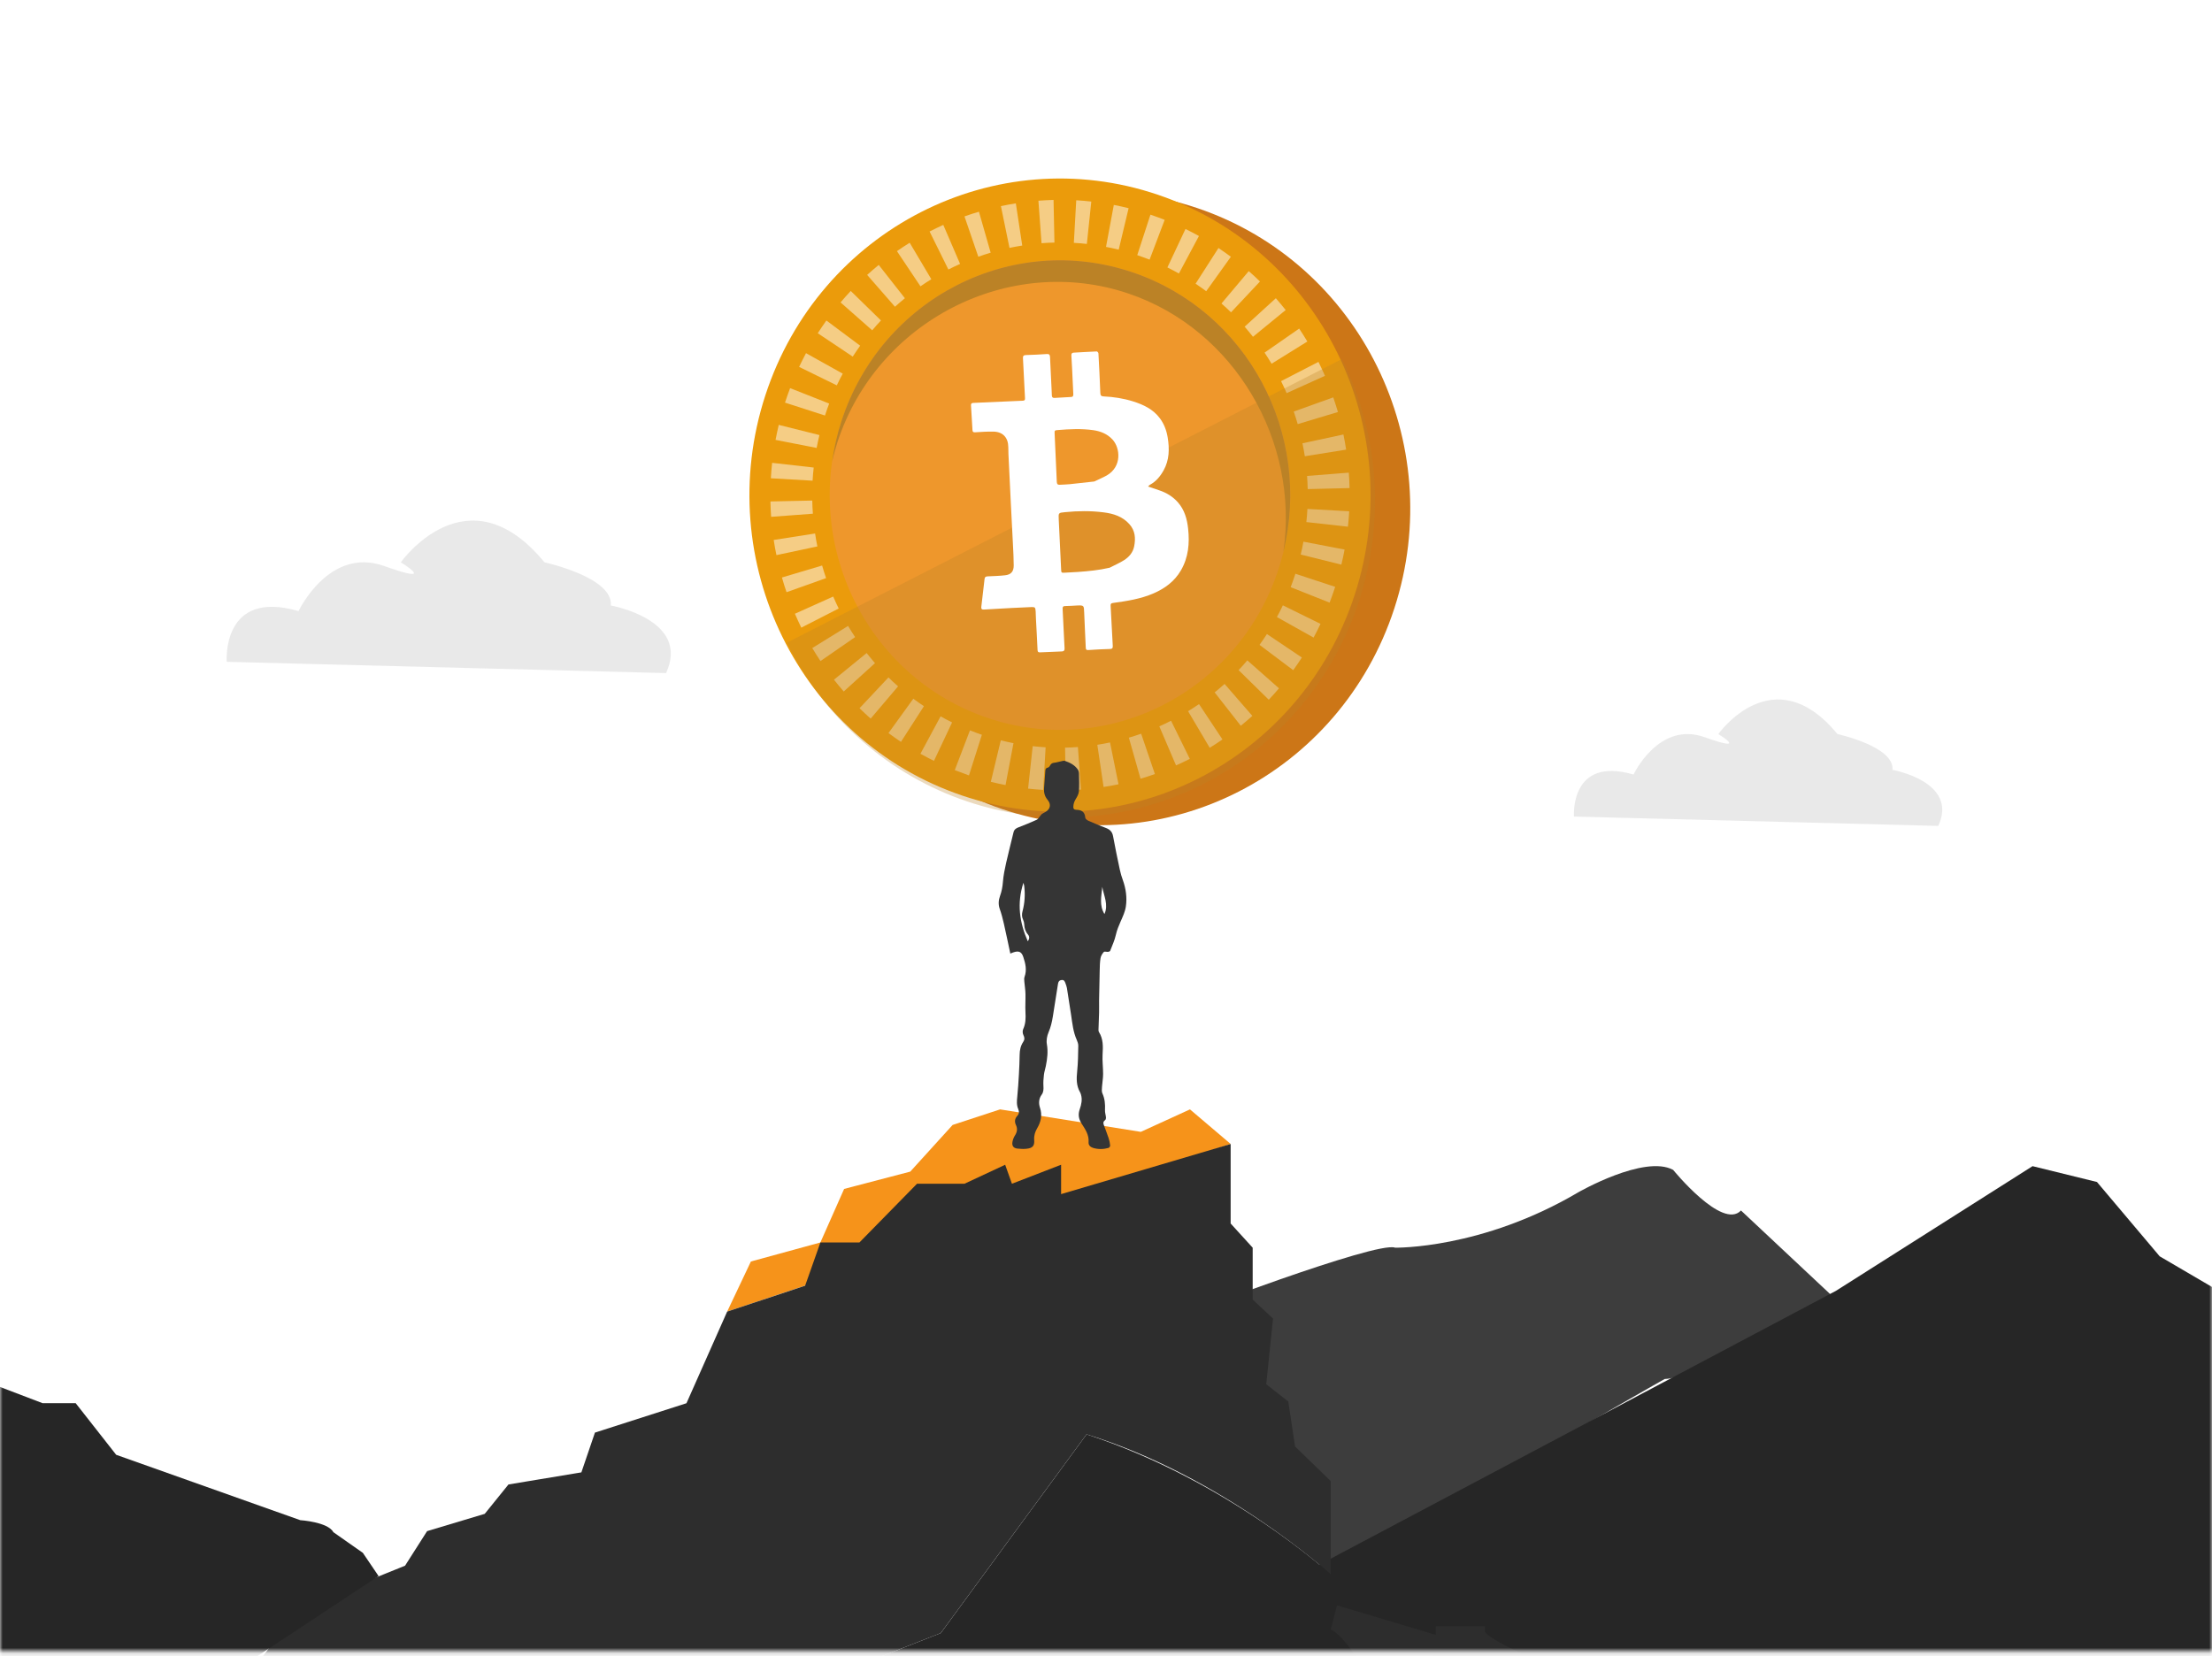 <svg width="410" height="307" viewBox="0 0 410 307" fill="none" xmlns="http://www.w3.org/2000/svg">
<mask id="mask0_1550_15194" style="mask-type:luminance" maskUnits="userSpaceOnUse" x="0" y="0" width="410" height="307">
<path d="M8.526 0.121H401.474C406.179 0.121 410 4.018 410 8.815V306.115H0V8.809C0 4.012 3.821 0.115 8.526 0.115V0.121Z" fill="white"/>
</mask>
<g mask="url(#mask0_1550_15194)">
<path opacity="0.76" d="M291.741 151.385C291.741 151.385 290.892 140.128 302.78 143.591C302.78 143.591 307.451 133.633 315.948 136.664C324.44 139.695 318.496 136.091 318.496 136.091C318.496 136.091 328.686 121.657 340.58 136.091C340.58 136.091 351.195 138.396 350.77 142.726C350.77 142.726 363.084 144.89 359.262 153.116L291.735 151.385H291.741Z" fill="#E2E2E2"/>
<g filter="url(#filter0_d_1550_15194)">
<path d="M258.444 112.789C248.42 143.54 215.842 160.198 185.684 149.976C155.527 139.755 139.191 106.534 149.215 75.783C159.239 45.031 191.818 28.374 221.975 38.596C252.133 48.817 268.468 82.037 258.444 112.789Z" fill="#CC7617"/>
<path d="M251.088 110.297C241.064 141.048 208.485 157.705 178.328 147.484C148.17 137.263 131.835 104.042 141.859 73.291C151.883 42.539 184.461 25.882 214.619 36.103C244.776 46.325 261.111 79.545 251.088 110.297Z" fill="#EB9B0B"/>
<path d="M179.607 143.739H179.556C178.678 143.423 177.823 143.107 176.968 142.774L179.785 135.402C180.508 135.694 181.248 135.958 181.994 136.221L179.602 143.751V143.739H179.607ZM183.652 144.939L185.5 137.251C186.286 137.45 187.066 137.619 187.852 137.777L186.378 145.547C185.46 145.36 184.553 145.167 183.635 144.939H183.647H183.652ZM173.112 141.06C172.257 140.638 171.431 140.2 170.605 139.743L174.34 132.804C175.04 133.202 175.752 133.571 176.474 133.927L173.112 141.06ZM190.561 146.191L191.415 138.333C192.219 138.427 193.005 138.491 193.808 138.544L193.355 146.442C192.425 146.39 191.49 146.308 190.561 146.202V146.191ZM166.996 137.537C166.21 137.011 165.429 136.467 164.683 135.905L169.285 129.534C169.916 130.008 170.576 130.47 171.253 130.92L166.996 137.537ZM197.555 146.518L197.411 138.608C198.215 138.596 199.001 138.555 199.793 138.491L200.361 146.378C199.431 146.442 198.484 146.495 197.555 146.512V146.524V146.518ZM161.384 133.225C160.673 132.594 159.99 131.962 159.313 131.301L164.678 125.59C165.257 126.158 165.854 126.714 166.462 127.24L161.379 133.225H161.384ZM204.555 145.898L203.39 138.076C204.176 137.959 204.968 137.812 205.743 137.643L207.32 145.395C206.402 145.594 205.484 145.764 204.555 145.898ZM156.392 128.2C155.773 127.486 155.165 126.749 154.579 126.011L160.633 121.068C161.138 121.699 161.654 122.331 162.182 122.94L156.387 128.2H156.392ZM211.394 144.354L209.237 136.759C210 136.537 210.763 136.285 211.515 136.022L214.062 143.499C213.184 143.815 212.289 144.108 211.383 144.371L211.394 144.359V144.354ZM152.072 122.542C151.544 121.752 151.039 120.945 150.557 120.143L157.19 116.042C157.603 116.738 158.045 117.428 158.498 118.113L152.072 122.56V122.548V122.542ZM217.987 141.914L214.883 134.659C215.617 134.331 216.346 133.986 217.057 133.617L220.534 140.685C219.691 141.118 218.853 141.516 217.987 141.896V141.908V141.914ZM148.526 116.369C148.113 115.509 147.711 114.655 147.338 113.783L154.436 110.595C154.757 111.344 155.096 112.087 155.457 112.812L148.526 116.358V116.369ZM224.224 138.632L220.213 131.85C220.896 131.429 221.573 130.99 222.244 130.534L226.588 137.087C225.813 137.625 225.021 138.14 224.224 138.632ZM145.789 109.793C145.479 108.898 145.192 107.985 144.934 107.061L152.382 104.843C152.6 105.622 152.847 106.4 153.116 107.178L145.795 109.787H145.783L145.789 109.793ZM229.979 134.548L225.142 128.363C225.761 127.86 226.381 127.334 226.978 126.795L232.125 132.716C231.425 133.348 230.702 133.968 229.967 134.565L229.979 134.554V134.548ZM143.913 102.913C143.718 101.977 143.551 101.04 143.408 100.104L151.079 98.905C151.194 99.707 151.338 100.514 151.504 101.304L143.913 102.913ZM235.166 129.721L229.577 124.233C230.134 123.642 230.679 123.045 231.195 122.425L237.065 127.609C236.445 128.334 235.808 129.048 235.166 129.733V129.721ZM142.932 95.827C142.869 94.88 142.817 93.926 142.8 92.966L150.557 92.797C150.569 93.616 150.609 94.429 150.672 95.237L142.938 95.816L142.926 95.827H142.932ZM239.704 124.245L233.456 119.552C233.932 118.891 234.385 118.236 234.827 117.545L241.305 121.898C240.789 122.7 240.255 123.478 239.704 124.245ZM142.88 88.666C142.932 87.718 143.012 86.765 143.115 85.805L150.821 86.677C150.729 87.496 150.666 88.297 150.615 89.117L142.869 88.666H142.88ZM243.485 118.207L236.68 114.398C237.071 113.684 237.432 112.958 237.782 112.221L244.765 115.661C244.352 116.522 243.921 117.376 243.474 118.207H243.485ZM143.747 81.569C143.93 80.633 144.119 79.709 144.343 78.772L151.883 80.656C151.688 81.446 151.521 82.254 151.366 83.043L143.747 81.552V81.563V81.569ZM246.457 111.73L239.228 108.857C239.515 108.091 239.796 107.33 240.043 106.552L240.094 106.365L247.479 108.793L247.398 109.044C247.1 109.957 246.779 110.852 246.44 111.736H246.452L246.457 111.73ZM145.502 74.636L145.542 74.531C145.829 73.659 146.122 72.805 146.449 71.956L153.69 74.817C153.42 75.543 153.145 76.28 152.915 77.035L145.519 74.648L145.508 74.636H145.502ZM241.087 102.819C241.282 102.018 241.448 101.222 241.592 100.42L249.223 101.883C249.057 102.819 248.85 103.743 248.626 104.68L241.087 102.807V102.819ZM155.113 71.447L148.119 68.019C148.52 67.147 148.962 66.305 149.398 65.474L156.203 69.271C155.813 69.985 155.451 70.71 155.101 71.447H155.113ZM242.137 96.793C242.229 95.974 242.292 95.172 242.332 94.353L250.078 94.786C250.026 95.734 249.946 96.688 249.843 97.647L242.137 96.787V96.793ZM158.062 66.117L151.573 61.776C152.089 60.974 152.623 60.196 153.174 59.418L159.433 64.087C158.969 64.748 158.504 65.421 158.062 66.106V66.117ZM242.384 90.673C242.372 89.854 242.321 89.052 242.269 88.233L250.003 87.625C250.084 88.573 250.118 89.526 250.147 90.486L242.389 90.673H242.384ZM161.671 61.238L155.801 56.066C156.41 55.34 157.041 54.626 157.689 53.942L163.289 59.412C162.733 60.003 162.188 60.612 161.671 61.232V61.238ZM241.856 84.594C241.724 83.792 241.586 82.985 241.414 82.183L249.005 80.551C249.2 81.487 249.366 82.412 249.51 83.359L241.839 84.588L241.85 84.6L241.856 84.594ZM165.888 56.873L160.73 50.964C161.43 50.332 162.153 49.712 162.876 49.115L167.724 55.288C167.105 55.802 166.485 56.329 165.888 56.867V56.873ZM240.536 78.632C240.318 77.854 240.06 77.076 239.802 76.298L247.123 73.671C247.433 74.566 247.72 75.478 247.989 76.385L240.542 78.626L240.536 78.632ZM170.622 53.099L166.25 46.558C167.024 46.02 167.816 45.505 168.614 45.002L172.624 51.765C171.942 52.187 171.265 52.626 170.605 53.082L170.616 53.093L170.622 53.099ZM238.482 72.881C238.161 72.132 237.811 71.389 237.449 70.663L244.38 67.088C244.805 67.949 245.207 68.803 245.585 69.675L238.488 72.881H238.482ZM175.797 49.987L172.303 42.919C173.147 42.486 173.984 42.088 174.839 41.69L177.955 48.928C177.22 49.255 176.492 49.601 175.78 49.969L175.792 49.981L175.797 49.987ZM235.699 67.445C235.286 66.749 234.844 66.059 234.391 65.374L240.806 60.916C241.334 61.706 241.839 62.513 242.321 63.315L235.699 67.428V67.44V67.445ZM181.329 47.588L178.77 40.122C179.647 39.806 180.543 39.514 181.449 39.251L183.624 46.845C182.861 47.067 182.097 47.319 181.346 47.594L181.334 47.582L181.329 47.588ZM232.245 62.437C231.74 61.805 231.224 61.173 230.696 60.565L236.48 55.288C237.099 56.001 237.707 56.727 238.304 57.476L232.251 62.431L232.245 62.437ZM187.112 45.956L185.523 38.215C186.441 38.016 187.359 37.846 188.288 37.7L189.476 45.523C188.69 45.64 187.898 45.786 187.124 45.956H187.112ZM228.189 57.915C227.609 57.347 227.012 56.809 226.404 56.265L231.459 50.262C232.17 50.882 232.87 51.526 233.542 52.187L228.177 57.897L228.189 57.909V57.915ZM193.051 45.096L192.471 37.209C193.401 37.144 194.336 37.092 195.277 37.062L195.443 44.973C194.64 44.984 193.854 45.025 193.051 45.09V45.096ZM223.587 53.995C222.938 53.521 222.279 53.047 221.607 52.596L225.848 45.979C226.634 46.506 227.397 47.05 228.148 47.6L223.57 53.995H223.581H223.587ZM199.041 45.025L199.483 37.127C200.412 37.179 201.347 37.261 202.277 37.367L201.451 45.224C200.647 45.131 199.85 45.066 199.058 45.025H199.047H199.041ZM218.515 50.706C217.815 50.309 217.103 49.94 216.38 49.583L219.731 42.451C220.586 42.861 221.412 43.311 222.227 43.756L218.515 50.706ZM205.002 45.774L206.448 37.993C207.366 38.162 208.284 38.373 209.191 38.601L207.355 46.289C206.58 46.09 205.788 45.92 205.002 45.774ZM213.07 48.132C212.37 47.857 211.675 47.605 210.947 47.354L210.792 47.301L213.236 39.795L213.316 39.824C214.234 40.14 215.061 40.432 215.875 40.76L213.081 48.132H213.07Z" fill="#F5CD85"/>
<path d="M183.021 133.086C160.661 125.503 148.543 100.871 155.979 78.065C163.415 55.265 187.571 42.908 209.936 50.491C232.296 58.073 244.414 82.705 236.978 105.511C229.542 128.311 205.386 140.668 183.021 133.086Z" fill="#EE972C"/>
<path d="M155.216 81.997C162.549 59.483 187.095 46.945 209.173 54.422C228.922 61.11 240.845 81.851 237.885 102.264C243.227 80.411 231.235 57.705 209.925 50.491C187.565 42.908 163.392 55.265 155.967 78.065C155.164 80.528 154.596 83.021 154.246 85.513C154.516 84.337 154.843 83.167 155.216 81.991V81.997Z" fill="#BB8226"/>
<g opacity="0.3">
<path d="M248.754 66.557C262.995 95.529 251.508 130.792 223.095 145.314C194.682 159.835 160.1 148.122 145.859 119.149" fill="#BB8226"/>
</g>
<path d="M212.778 90.194C213.547 90.457 214.207 90.679 214.873 90.901C216.221 91.352 217.409 92.072 218.35 93.154C219.549 94.529 220.031 96.208 220.22 97.998C220.519 100.725 220.283 103.358 218.872 105.768C217.684 107.798 215.911 109.091 213.817 110.004C211.413 111.046 208.86 111.432 206.301 111.783C205.893 111.835 205.836 111.999 205.859 112.362C206.002 114.819 206.123 117.282 206.255 119.74C206.278 120.155 206.151 120.313 205.698 120.319C204.378 120.342 203.059 120.43 201.739 120.512C201.418 120.53 201.269 120.489 201.251 120.108C201.165 117.944 201.033 115.785 200.959 113.626C200.907 112.21 200.936 112.204 199.576 112.257C198.876 112.286 198.176 112.35 197.47 112.35C197.046 112.35 196.937 112.508 196.96 112.912C197.057 114.656 197.132 116.405 197.218 118.148C197.252 118.833 197.275 119.512 197.321 120.196C197.344 120.571 197.201 120.752 196.828 120.77C195.473 120.822 194.119 120.875 192.765 120.939C192.432 120.957 192.329 120.84 192.312 120.477C192.232 118.581 192.117 116.686 192.019 114.796C191.996 114.316 191.991 113.831 191.962 113.351C191.91 112.584 191.853 112.526 191.113 112.549C189.919 112.59 188.732 112.655 187.544 112.713C185.817 112.807 184.09 112.894 182.363 113.006C181.978 113.029 181.846 112.865 181.887 112.514C182.087 110.776 182.294 109.045 182.495 107.307C182.535 106.944 182.759 106.862 183.074 106.851C184.147 106.798 185.232 106.775 186.299 106.652C187.401 106.529 187.9 105.955 187.894 104.82C187.894 103.522 187.814 102.223 187.751 100.93C187.63 98.455 187.492 95.974 187.372 93.499C187.217 90.404 187.068 87.315 186.919 84.22C186.896 83.769 186.896 83.319 186.89 82.874C186.867 81.125 185.88 80.054 184.159 80.019C183.034 79.996 181.904 80.066 180.785 80.142C180.423 80.165 180.274 80.101 180.251 79.727C180.165 78.2 180.068 76.672 179.976 75.145C179.959 74.835 180.085 74.707 180.406 74.695C183.453 74.566 186.505 74.42 189.552 74.291C189.879 74.279 190.011 74.186 189.988 73.817C189.851 71.36 189.742 68.897 189.61 66.434C189.587 66.018 189.701 65.837 190.149 65.825C191.451 65.79 192.76 65.72 194.062 65.632C194.498 65.603 194.607 65.814 194.624 66.182C194.722 68.242 194.819 70.307 194.923 72.366C194.94 72.682 194.951 72.998 194.963 73.314C194.974 73.648 195.135 73.794 195.462 73.77C196.489 73.712 197.516 73.648 198.543 73.595C198.91 73.577 198.951 73.338 198.939 73.045C198.864 71.5 198.796 69.956 198.721 68.405C198.681 67.575 198.641 66.744 198.583 65.913C198.56 65.562 198.675 65.392 199.037 65.375C200.454 65.305 201.871 65.205 203.288 65.152C203.392 65.152 203.592 65.386 203.598 65.515C203.73 67.961 203.856 70.4 203.948 72.846C203.965 73.291 204.103 73.472 204.539 73.49C206.392 73.572 208.217 73.852 209.99 74.408C211.912 75.011 213.731 75.853 214.993 77.556C215.762 78.597 216.215 79.779 216.428 81.072C216.778 83.19 216.755 85.267 215.682 87.192C215.062 88.304 214.27 89.275 213.128 89.883C213.037 89.93 212.974 90.03 212.801 90.199L212.778 90.194ZM205.687 105.242C206.57 104.785 207.494 104.393 208.332 103.861C209.261 103.27 209.99 102.451 210.219 101.292C210.518 99.789 210.414 98.385 209.342 97.179C208.062 95.74 206.375 95.219 204.585 94.991C202.198 94.681 199.8 94.71 197.401 94.95C196.168 95.073 196.179 95.055 196.242 96.337C196.397 99.379 196.541 102.422 196.678 105.464C196.713 106.213 196.701 106.207 197.442 106.166C198.239 106.119 199.042 106.09 199.84 106.031C201.796 105.891 203.742 105.698 205.687 105.248V105.242ZM202.835 89.263C203.736 88.825 204.464 88.526 205.147 88.14C207.982 86.513 207.643 83.038 206.209 81.488C205.245 80.44 203.988 79.937 202.611 79.744C200.431 79.44 198.251 79.545 196.07 79.727C195.479 79.773 195.451 79.797 195.479 80.423C195.617 83.395 195.76 86.373 195.881 89.345C195.898 89.737 196.042 89.889 196.409 89.872C197.046 89.837 197.682 89.825 198.314 89.761C199.886 89.603 201.452 89.415 202.835 89.263Z" fill="white"/>
</g>
<path d="M218.618 243.991C218.618 243.991 255.133 230.025 258.587 231.307C258.587 231.307 274.613 231.628 292.526 221.05C292.526 221.05 304.781 214 310.123 216.885C310.123 216.885 319.235 228.1 322.695 224.414L340.292 240.914C340.292 240.914 314.209 255.652 308.557 255.652C308.557 255.652 254.508 286.093 248.85 293.623L218.618 243.985V243.991Z" fill="#3D3D3D"/>
<path d="M340.287 239.317L376.739 216.195L388.679 219.132L400.304 232.911L411.24 239.317V376.459L237.846 293.63L340.287 239.317Z" fill="#262626"/>
<path d="M134.778 243.162L139.179 233.871L152.06 230.343L156.461 220.414L168.717 217.208L176.572 208.554L185.368 205.67L211.451 209.836L220.563 205.67L228.108 212.082L134.778 243.162Z" fill="#F6931A"/>
<path d="M1.693 329.354L7.201 322.304C7.201 322.304 13.799 320.379 15.687 320.379L31.087 305.963C31.087 305.963 43.658 309.169 44.915 309.807L46.171 310.451L55.283 298.275L75.078 290.266L79.163 283.859L89.847 280.653L94.248 275.206L107.76 272.965L110.273 265.593L127.239 260.146L134.779 243.161L149.232 238.358L152.061 230.348H159.29L169.974 219.454H178.77L186.309 215.932L187.566 219.454L196.677 215.932V221.379L228.103 212.088V226.826L232.188 231.313V240.926L235.958 244.448L234.701 256.624L238.786 259.83L240.043 268.161L246.641 274.568V291.869C246.641 291.869 226.531 273.603 201.394 265.915L174.369 302.763L126.918 321.345L82.296 375.178L1.687 340.249V329.354H1.693Z" fill="#2D2D2D"/>
<path d="M411.24 403.114V376.458C411.24 376.458 398.732 356.911 396.534 355.629C396.534 355.629 378.621 351.142 372.654 352.107C372.654 352.107 361.339 347.941 326.46 313.018L285.923 311.737L282.153 306.612C282.153 306.612 275.239 303.406 275.239 302.446V301.487H266.127V303.09L243.492 296.332L291.264 403.12H411.24V403.114Z" fill="#2D2D2D"/>
<path d="M-0.491 256.941L7.882 260.134H14.025L21.532 269.704L55.655 281.826C55.655 281.826 60.77 282.147 61.798 284.057L67.255 287.884L70.171 292.189L-2.005 339.885L-0.479 256.941H-0.491Z" fill="#262626"/>
<path d="M324.578 403.114C324.578 403.114 315.466 393.121 308.237 391.196L274.298 336.404L265.502 333.841C265.502 333.841 251.99 304.043 246.648 302.119L248.846 293.629L246.648 291.868C246.648 291.868 227.794 274.567 201.401 265.914L174.376 302.762L126.925 321.344L82.303 375.177C82.303 375.177 111.84 401.248 112.472 403.114H324.578Z" fill="#262626"/>
<path opacity="0.76" d="M42.024 122.695C42.024 122.695 40.997 109.116 55.341 113.293C55.341 113.293 60.976 101.281 71.217 104.938C81.459 108.595 74.293 104.248 74.293 104.248C74.293 104.248 86.583 86.842 100.922 104.248C100.922 104.248 113.722 107.027 113.212 112.252C113.212 112.252 128.061 114.861 123.454 124.784L42.024 122.695Z" fill="#E2E2E2"/>
<path d="M187.262 176.766C186.854 174.87 186.481 173.039 186.063 171.214C185.856 170.301 185.621 169.388 185.305 168.511C185.007 167.68 185.081 166.873 185.357 166.106C185.672 165.246 185.827 164.386 185.896 163.473C185.988 162.297 186.229 161.133 186.487 159.98C186.912 158.085 187.405 156.212 187.853 154.323C187.979 153.79 188.312 153.556 188.788 153.375C189.936 152.942 191.066 152.468 192.185 151.965C192.414 151.86 192.563 151.561 192.741 151.35C192.862 151.21 192.959 151.035 193.108 150.918C193.298 150.771 193.527 150.672 193.74 150.555C194.686 150.017 194.887 149.133 194.17 148.279C193.625 147.624 193.453 146.91 193.522 146.085C193.613 145.008 193.682 143.926 193.757 142.844C193.78 142.545 193.895 142.375 194.21 142.311C194.365 142.276 194.543 142.1 194.618 141.942C194.79 141.597 195.031 141.439 195.409 141.404C195.788 141.369 196.161 141.24 196.54 141.17C196.821 141.118 197.142 140.983 197.389 141.065C198.307 141.381 199.185 141.808 199.77 142.656C199.908 142.855 199.982 143.142 199.988 143.393C200.011 144.499 200.063 145.605 199.977 146.705C199.936 147.196 199.667 147.7 199.397 148.127C199.104 148.595 198.955 149.063 198.944 149.607C198.944 149.905 199.053 150.081 199.351 150.11C199.386 150.11 199.414 150.128 199.449 150.128C200.413 150.134 201.078 150.461 201.159 151.59C201.176 151.795 201.491 152.053 201.727 152.158C202.805 152.632 203.895 153.082 204.997 153.504C205.72 153.779 206.162 154.2 206.311 155.025C206.69 157.113 207.126 159.185 207.568 161.262C207.705 161.899 207.895 162.537 208.118 163.151C208.692 164.743 208.927 166.399 208.681 168.06C208.537 169.031 208.095 169.968 207.694 170.874C207.344 171.67 207.022 172.448 206.827 173.314C206.604 174.332 206.15 175.298 205.772 176.275C205.731 176.374 205.525 176.45 205.387 176.462C205.112 176.491 204.716 176.351 204.59 176.491C204.309 176.801 204.056 177.222 203.987 177.632C203.861 178.375 203.85 179.142 203.832 179.896C203.781 181.757 203.752 183.617 203.718 185.478C203.706 186.221 203.74 186.958 203.718 187.701C203.7 188.655 203.649 189.603 203.62 190.556C203.614 190.814 203.568 191.13 203.689 191.323C204.509 192.616 204.452 194.02 204.366 195.477C204.297 196.688 204.469 197.905 204.463 199.122C204.463 199.918 204.309 200.713 204.257 201.515C204.234 201.913 204.177 202.363 204.331 202.702C204.785 203.697 204.865 204.715 204.813 205.786C204.79 206.248 204.957 206.716 204.997 207.184C205.009 207.342 204.951 207.576 204.836 207.658C204.504 207.886 204.452 208.167 204.578 208.512C204.888 209.361 205.221 210.197 205.502 211.051C205.645 211.479 205.731 211.935 205.772 212.385C205.783 212.526 205.594 212.783 205.45 212.818C204.504 213.076 203.545 213.099 202.593 212.807C202.082 212.649 201.732 212.28 201.772 211.771C201.881 210.402 201.153 209.355 200.499 208.337C199.913 207.424 199.793 206.622 200.143 205.61C200.436 204.762 200.636 203.861 200.367 202.942C200.321 202.784 200.269 202.626 200.189 202.486C199.477 201.251 199.518 199.935 199.661 198.56C199.822 197.01 199.833 195.442 199.862 193.88C199.868 193.517 199.73 193.131 199.581 192.791C198.921 191.329 198.766 189.755 198.536 188.193C198.29 186.513 198.031 184.84 197.756 183.167C197.704 182.863 197.584 182.57 197.481 182.278C197.354 181.926 197.228 181.616 196.735 181.692C196.281 181.763 196.161 182.038 196.098 182.43C195.782 184.431 195.461 186.426 195.151 188.427C194.99 189.433 194.767 190.41 194.359 191.364C194.072 192.025 193.912 192.867 194.038 193.569C194.285 194.962 194.118 196.29 193.849 197.63C193.74 198.18 193.556 198.712 193.493 199.268C193.413 199.947 193.361 200.637 193.401 201.316C193.436 201.901 193.43 202.468 193.091 202.925C192.523 203.697 192.495 204.545 192.764 205.365C193.223 206.757 192.936 207.986 192.236 209.179C191.852 209.84 191.634 210.507 191.691 211.321C191.777 212.473 191.381 212.865 190.199 212.976C189.66 213.029 189.104 212.994 188.558 212.935C187.847 212.859 187.526 212.415 187.663 211.683C187.738 211.291 187.887 210.882 188.099 210.548C188.513 209.905 188.65 209.29 188.306 208.565C188.025 207.968 188.082 207.383 188.553 206.874C188.897 206.5 188.943 206.09 188.731 205.604C188.404 204.856 188.472 204.072 188.558 203.276C188.696 201.918 188.777 200.555 188.857 199.192C188.926 197.975 188.977 196.752 188.995 195.535C189.006 194.675 189.172 193.874 189.66 193.154C189.941 192.733 189.93 192.347 189.683 191.873C189.534 191.58 189.511 191.1 189.643 190.808C190.113 189.796 190.136 188.76 190.073 187.672C190.01 186.519 190.102 185.367 190.073 184.214C190.056 183.483 189.924 182.751 189.867 182.02C189.844 181.716 189.798 181.377 189.901 181.102C190.36 179.838 190.073 178.621 189.677 177.433C189.345 176.427 188.822 176.222 187.83 176.561C187.646 176.626 187.474 176.702 187.239 176.79L187.262 176.766ZM189.695 163.66C188.449 167.493 188.977 171.044 190.504 174.508C190.813 174.081 190.871 173.642 190.532 173.244C190.056 172.694 189.872 172.062 189.844 171.342C189.832 171.056 189.758 170.752 189.631 170.494C189.373 169.968 189.39 169.453 189.534 168.914C189.941 167.387 190.033 165.837 189.844 164.263C189.821 164.093 189.763 163.935 189.695 163.66ZM204.309 164.427C204.154 166.129 203.718 167.855 204.716 169.453C205.485 167.715 204.607 166.094 204.309 164.427Z" fill="#353535"/>
</g>
<defs>
<filter id="filter0_d_1550_15194" x="129.764" y="23.951" width="140.775" height="138.179" filterUnits="userSpaceOnUse" color-interpolation-filters="sRGB">
<feFlood flood-opacity="0" result="BackgroundImageFix"/>
<feColorMatrix in="SourceAlpha" type="matrix" values="0 0 0 0 0 0 0 0 0 0 0 0 0 0 0 0 0 0 127 0" result="hardAlpha"/>
<feOffset/>
<feGaussianBlur stdDeviation="4.572"/>
<feColorMatrix type="matrix" values="0 0 0 0 1 0 0 0 0 0.71 0 0 0 0 0.063 0 0 0 0.75 0"/>
<feBlend mode="normal" in2="BackgroundImageFix" result="effect1_dropShadow_1550_15194"/>
<feBlend mode="normal" in="SourceGraphic" in2="effect1_dropShadow_1550_15194" result="shape"/>
</filter>
</defs>
</svg>
